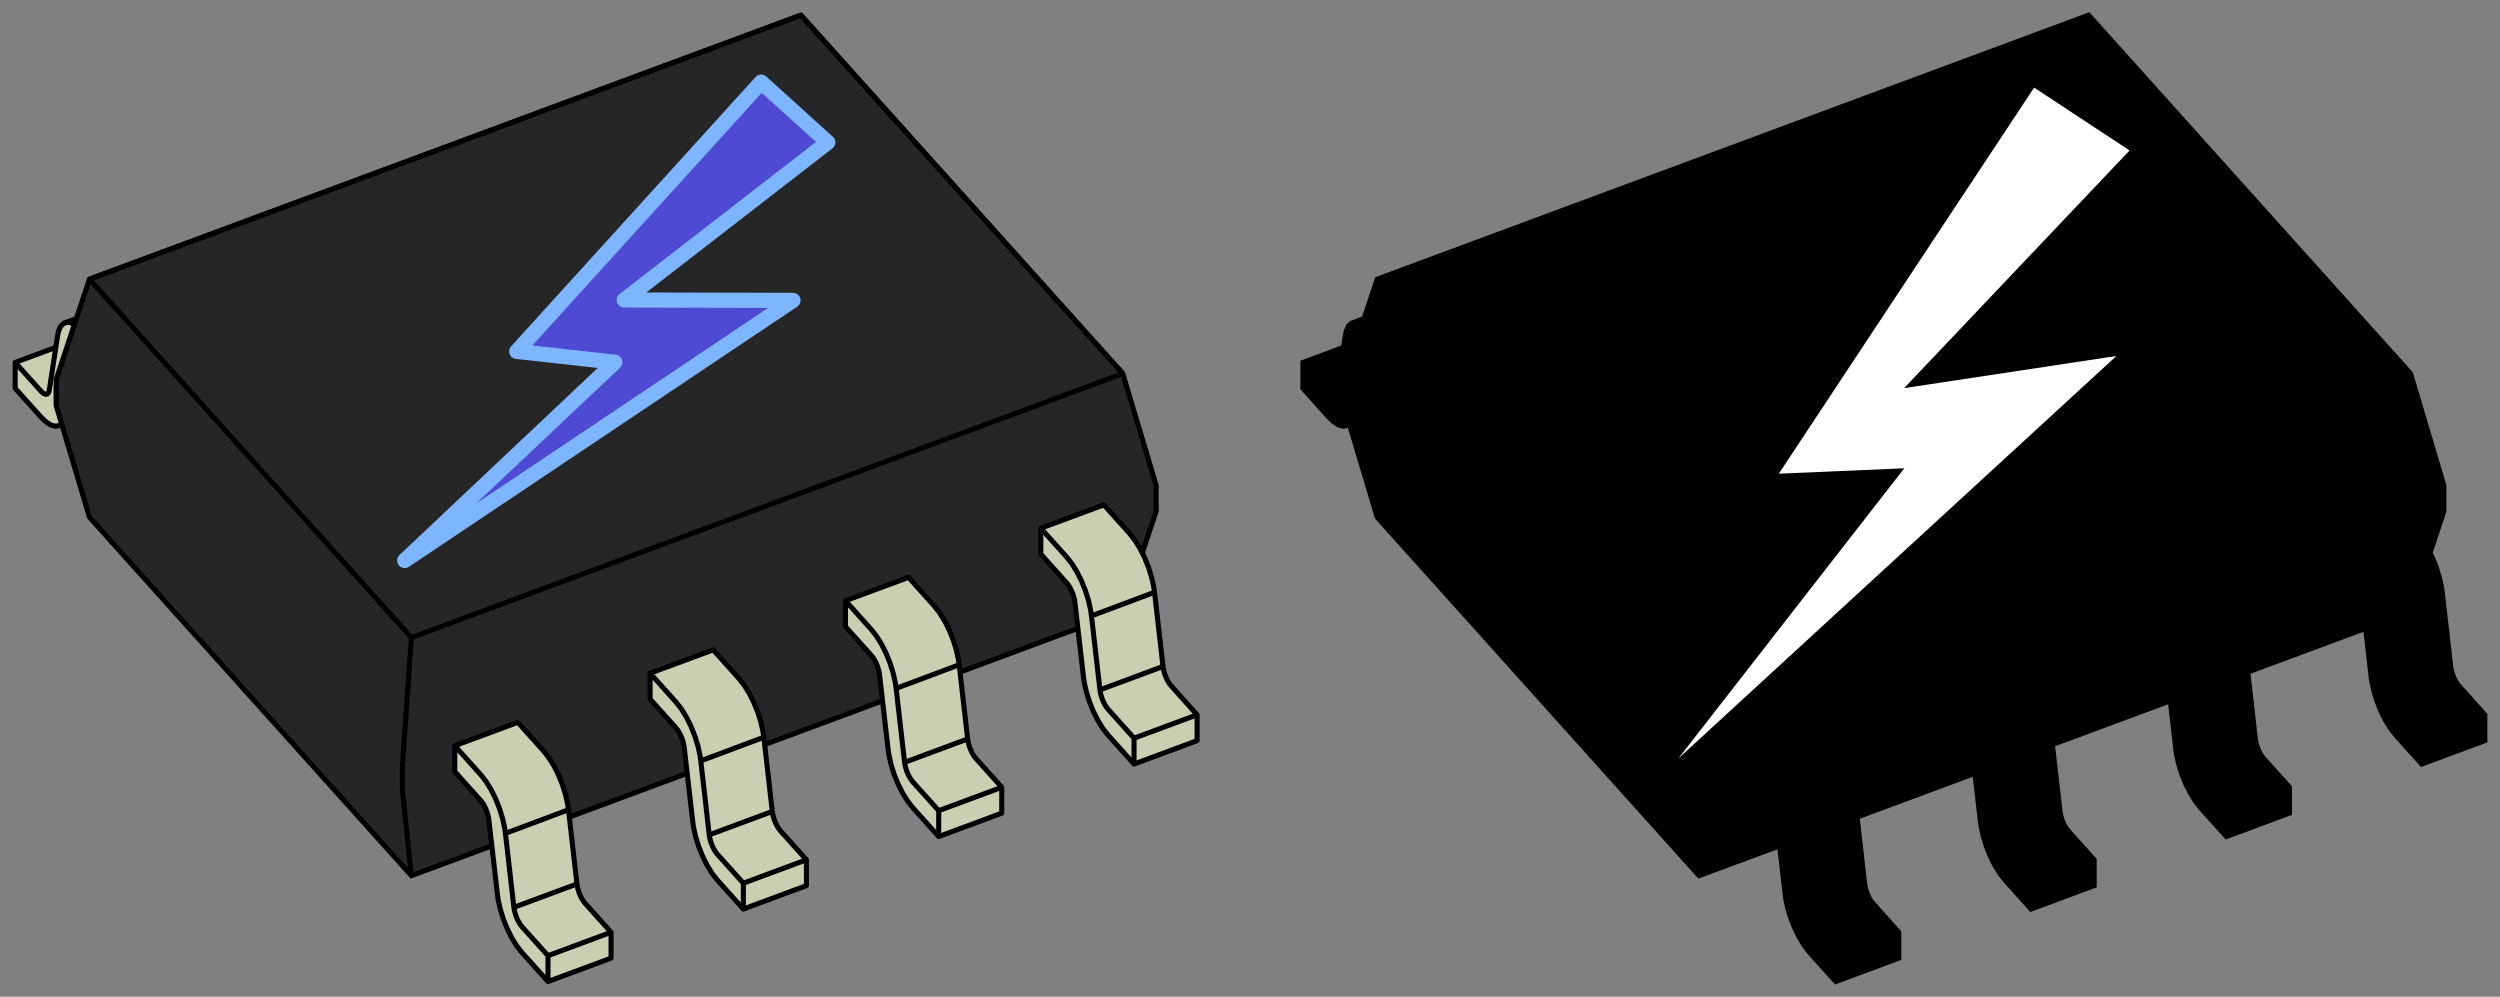 <?xml version="1.0" encoding="UTF-8" standalone="no"?>
<svg
   xmlns:dc="http://purl.org/dc/elements/1.1/"
   xmlns:cc="http://creativecommons.org/ns#"
   xmlns:rdf="http://www.w3.org/1999/02/22-rdf-syntax-ns#"
   xmlns:svg="http://www.w3.org/2000/svg"
   xmlns="http://www.w3.org/2000/svg"
   xmlns:xlink="http://www.w3.org/1999/xlink"
   xmlns:sodipodi="http://sodipodi.sourceforge.net/DTD/sodipodi-0.dtd"
   xmlns:inkscape="http://www.inkscape.org/namespaces/inkscape"
   height="394.406"
   version="1.1"
   width="989.25"
   id="svg2"
   inkscape:version="0.48.3.1 r9886"
   sodipodi:docname="soic8_30_30_degrees.svg"
   inkscape:export-filename="/home/ameno/Documents/projects/coreboot/flashrom/logo/soic8_30_30_degrees.png"
   inkscape:export-xdpi="21.906347"
   inkscape:export-ydpi="21.906347">
  <rect width="100%" height="100%" fill="#808080" stroke="none"/>
  <defs
     id="defs257" />
  <sodipodi:namedview
     pagecolor="#ffffff"
     bordercolor="#666666"
     borderopacity="1"
     objecttolerance="10"
     gridtolerance="10"
     guidetolerance="10"
     inkscape:pageopacity="0"
     inkscape:pageshadow="2"
     inkscape:window-width="1440"
     inkscape:window-height="852"
     id="namedview255"
     showgrid="false"
     inkscape:snap-bbox="true"
     inkscape:bbox-paths="true"
     inkscape:bbox-nodes="true"
     inkscape:snap-bbox-edge-midpoints="true"
     inkscape:snap-bbox-midpoints="true"
     inkscape:object-paths="true"
     inkscape:snap-intersection-paths="true"
     inkscape:object-nodes="true"
     inkscape:snap-smooth-nodes="true"
     inkscape:snap-midpoints="true"
     inkscape:snap-object-midpoints="true"
     inkscape:zoom="1.0634319"
     inkscape:cx="494.625"
     inkscape:cy="197.20312"
     inkscape:window-x="0"
     inkscape:window-y="0"
     inkscape:window-maximized="1"
     inkscape:current-layer="svg2"
     fit-margin-top="5"
     fit-margin-left="5"
     fit-margin-right="5"
     fit-margin-bottom="5"
     showguides="false"
     inkscape:guide-bbox="true">
    <sodipodi:guide
       orientation="0.744,0.668"
       position="35.409,283.938"
       id="guide8582" />
    <sodipodi:guide
       orientation="0.998,-0.07"
       position="160.822,114.031"
       id="guide8584" />
  </sodipodi:namedview>
  <g
     id="g9006">
    <path
       sodipodi:nodetypes="cccccccccccccccccccccc"
       inkscape:connector-curvature="0"
       d="M 452.006,218.82 457.492,202.317 457.492,192.087 451.635,172.45 444.288,147.82 316.905,6 35.409,110.468 30.231,126.042 29.438,128.426 27.05,135.61 22.204,150.187 22.204,160.417 24.457,167.968 35.409,204.685 162.791,346.504 194.62,334.692 225.28,323.313 271.919,306.005 302.578,294.627 349.218,277.318 379.877,265.94 426.517,248.631"
       style="color:#000000;fill:#262626;fill-opacity:1;fill-rule:evenodd;stroke:#000000;stroke-width:2;stroke-linecap:butt;stroke-linejoin:miter;stroke-miterlimit:4;stroke-opacity:1;stroke-dasharray:none;stroke-dashoffset:0;marker:none;visibility:visible;display:inline;overflow:visible;enable-background:accumulate"
       id="path159" />
    <g
       transform="translate(-13.232,-44.49)"
       style="fill:none;stroke:#000000"
       id="g3394">
      <path
         id="path25"
         style="color:#000000;fill:#c9cfb0;fill-opacity:1;fill-rule:evenodd;stroke:#000000;stroke-width:2;stroke-linecap:butt;stroke-linejoin:round;stroke-miterlimit:4;stroke-opacity:1;stroke-dasharray:none;stroke-dashoffset:0;marker:none;visibility:visible;display:inline;overflow:visible;enable-background:accumulate"
         d="M 193.179,339.579 193.179,349.808 193.18,349.809 203.415,361.205 203.439,361.235 204.109,362.089 204.773,363.159 205.377,364.366 205.896,365.659 206.306,366.981 206.59,368.274 206.679,368.952 207.852,379.182 210.047,398.243 210.315,400.278 211.167,404.157 212.397,408.122 213.953,412 215.766,415.623 217.758,418.832 219.84,421.485 230.076,432.882 255.031,423.62 255.031,413.391 244.795,401.994 244.101,401.11 243.437,400.041 242.832,398.833 242.314,397.54 241.904,396.218 241.62,394.926 241.53,394.248 238.512,367.803 238.191,364.987 238.135,364.925 237.895,362.921 237.043,359.042 235.812,355.077 234.257,351.199 232.443,347.576 230.452,344.368 228.37,341.714 225.024,337.99 218.133,330.318 z"
         inkscape:connector-curvature="0"
         sodipodi:nodetypes="ccccccccccccccccccccccccccccccccccccccccccccc" />
      <path
         id="path17"
         style="fill:none;stroke:#000000;stroke-width:2"
         d="M 216.585,403.519 241.54,394.258 M 230.076,422.652 219.84,411.256 219.146,410.371 218.482,409.302 217.878,408.094 217.359,406.801 216.949,405.48 216.665,404.187 216.576,403.509 213.557,377.065 213.208,374.217 212.94,372.182 212.088,368.303 210.858,364.338 209.302,360.46 207.489,356.837 205.497,353.629 203.415,350.975 200.07,347.251 200.07,347.251 193.179,339.579 M 213.236,374.248 238.135,364.925 M 230.076,432.882 230.076,422.652 255.031,413.391"
         inkscape:connector-curvature="0" />
    </g>
    <use
       height="500"
       width="500"
       transform="translate(77.299,-28.687)"
       id="use3398"
       xlink:href="#g3394"
       y="0"
       x="0" />
    <use
       height="500"
       width="500"
       transform="translate(77.299,-28.687)"
       id="use3400"
       xlink:href="#use3398"
       y="0"
       x="0" />
    <use
       height="500"
       width="500"
       transform="translate(77.299,-28.687)"
       id="use3402"
       xlink:href="#use3400"
       y="0"
       x="0" />
    <path
       sodipodi:nodetypes="ccccc"
       inkscape:connector-curvature="0"
       id="path43"
       d="M 162.791,252.288 160.822,280.375 159.252,302.769 159.252,312.998 162.791,346.504"
       style="fill:none;stroke:#000000;stroke-width:2" />
    <path
       sodipodi:nodetypes="ccccc"
       d="M 162.791,252.288 35.409,110.468 316.905,6 444.288,147.82 z"
       id="path99"
       inkscape:connector-curvature="0"
       style="fill:none;stroke:#000000;stroke-width:2;stroke-linejoin:bevel" />
    <g
       transform="translate(-13.232,-44.49)"
       id="g3373">
      <path
         id="path249"
         style="color:#000000;fill:#c9cfb0;fill-opacity:1;fill-rule:evenodd;stroke:#000000;stroke-width:2;stroke-linecap:butt;stroke-linejoin:round;stroke-miterlimit:4;stroke-opacity:1;stroke-dasharray:none;stroke-dashoffset:0;marker:none;visibility:visible;display:inline;overflow:visible;enable-background:accumulate"
         d="M 38.451,172.392 37.221,173.617 36.369,175.599 36.073,177.005 35.32,181.942 19.232,187.912 19.232,198.141 29.469,209.538 31.551,211.521 33.542,212.746 35.356,213.161 36.911,212.747 37.689,212.458 35.436,204.907 35.436,194.677 42.67,172.916 43.463,170.532 z"
         inkscape:connector-curvature="0"
         sodipodi:nodetypes="cccccccccccccccccc" />
      <path
         id="path3365"
         style="fill:none;stroke:#000000;stroke-width:2"
         d="M 19.232,187.912 29.469,199.308 30.163,199.969 30.827,200.378 31.431,200.516 31.95,200.378 32.36,199.97 32.644,199.309 32.724,198.82 32.736,198.815 32.743,198.84 32.747,198.811 33.666,192.785 35.32,181.942 M 38.451,172.392 40.007,171.977 41.82,172.392 42.67,172.916"
         inkscape:connector-curvature="0" />
    </g>
    <path
       inkscape:connector-curvature="0"
       id="path4046"
       style="color:#000000;fill:#4e4ad4;fill-opacity:1;fill-rule:nonzero;stroke:#7db5ff;stroke-width:6;stroke-linecap:butt;stroke-linejoin:round;stroke-miterlimit:1;stroke-opacity:1;stroke-dasharray:none;stroke-dashoffset:0;marker:none;visibility:visible;display:inline;overflow:visible;enable-background:accumulate"
       d="M 301.202,32.499 327.554,56.338 247.028,118.696 313.782,118.87 160.143,221.789 243.292,143.329 204.473,139.056 301.204,32.499 z"
       sodipodi:nodetypes="ccccccccc" />
  </g>
  <g
     id="g9021"
     transform="translate(509.552,0)">
    <path
       style="color:#000000;fill:#000000;fill-opacity:1;fill-rule:evenodd;stroke:#000000;stroke-width:2;stroke-linecap:butt;stroke-linejoin:miter;stroke-miterlimit:4;stroke-opacity:1;stroke-dasharray:none;stroke-dashoffset:0;marker:none;visibility:visible;display:inline;overflow:visible;enable-background:accumulate"
       d="M 818.469,6 536.969,110.469 531.781,126.031 526.781,127.906 525.531,129.125 524.688,131.094 524.406,132.5 523.625,137.438 507.562,143.438 507.562,153.656 517.781,165.062 519.875,167.031 521.875,168.25 523.688,168.656 525.219,168.25 526,167.969 536.969,204.688 664.344,346.5 696.188,334.688 698.375,353.75 698.625,355.781 699.5,359.656 700.719,363.625 702.281,367.5 704.094,371.125 706.094,374.344 708.156,377 718.406,388.406 743.344,379.125 743.344,368.906 733.125,357.5 732.406,356.625 731.75,355.562 731.156,354.344 730.625,353.062 730.219,351.719 729.938,350.438 729.844,349.75 726.844,323.312 773.469,306 775.656,325.062 775.938,327.094 776.781,330.969 778.031,334.938 779.562,338.812 781.375,342.438 783.375,345.656 785.469,348.312 795.688,359.719 820.656,350.438 820.656,340.219 810.406,328.812 809.719,327.938 809.062,326.875 808.438,325.656 807.938,324.375 807.531,323.031 807.25,321.75 807.156,321.062 804.125,294.625 850.781,277.312 852.969,296.375 853.219,298.406 854.094,302.281 855.312,306.25 856.875,310.125 858.688,313.75 860.688,316.969 862.75,319.625 873,331.031 897.938,321.75 897.938,311.531 887.719,300.125 887.031,299.25 886.344,298.188 885.75,296.969 885.219,295.688 884.812,294.344 884.531,293.062 884.438,292.375 881.438,265.938 928.062,248.625 930.25,267.688 930.531,269.719 931.375,273.594 932.625,277.562 934.156,281.438 935.969,285.062 937.969,288.281 940.062,290.938 950.281,302.344 975.25,293.062 975.25,282.844 965,271.438 964.312,270.562 963.656,269.5 963.062,268.281 962.531,267 962.125,265.656 961.844,264.375 961.75,263.688 958.719,237.25 958.406,234.438 958.344,234.375 958.125,232.375 957.25,228.5 956.031,224.531 954.469,220.656 953.562,218.812 959.031,202.312 959.031,192.094 953.188,172.438 945.844,147.812 818.469,6 z"
       transform="translate(-501.552,0)"
       id="path9023"
       inkscape:connector-curvature="0" />
    <path
       sodipodi:nodetypes="ccccccccc"
       d="M 295.346,34.658 333.114,59.537 243.907,153.583 327.908,140.864 154.594,300.1 243.981,185.292 194.322,187.441 295.349,34.658 z"
       style="color:#000000;fill:#ffffff;fill-opacity:1;fill-rule:nonzero;stroke:none;stroke-width:6;marker:none;visibility:visible;display:inline;overflow:visible;enable-background:accumulate"
       id="path9047"
       inkscape:connector-curvature="0" />
  </g>
</svg>
